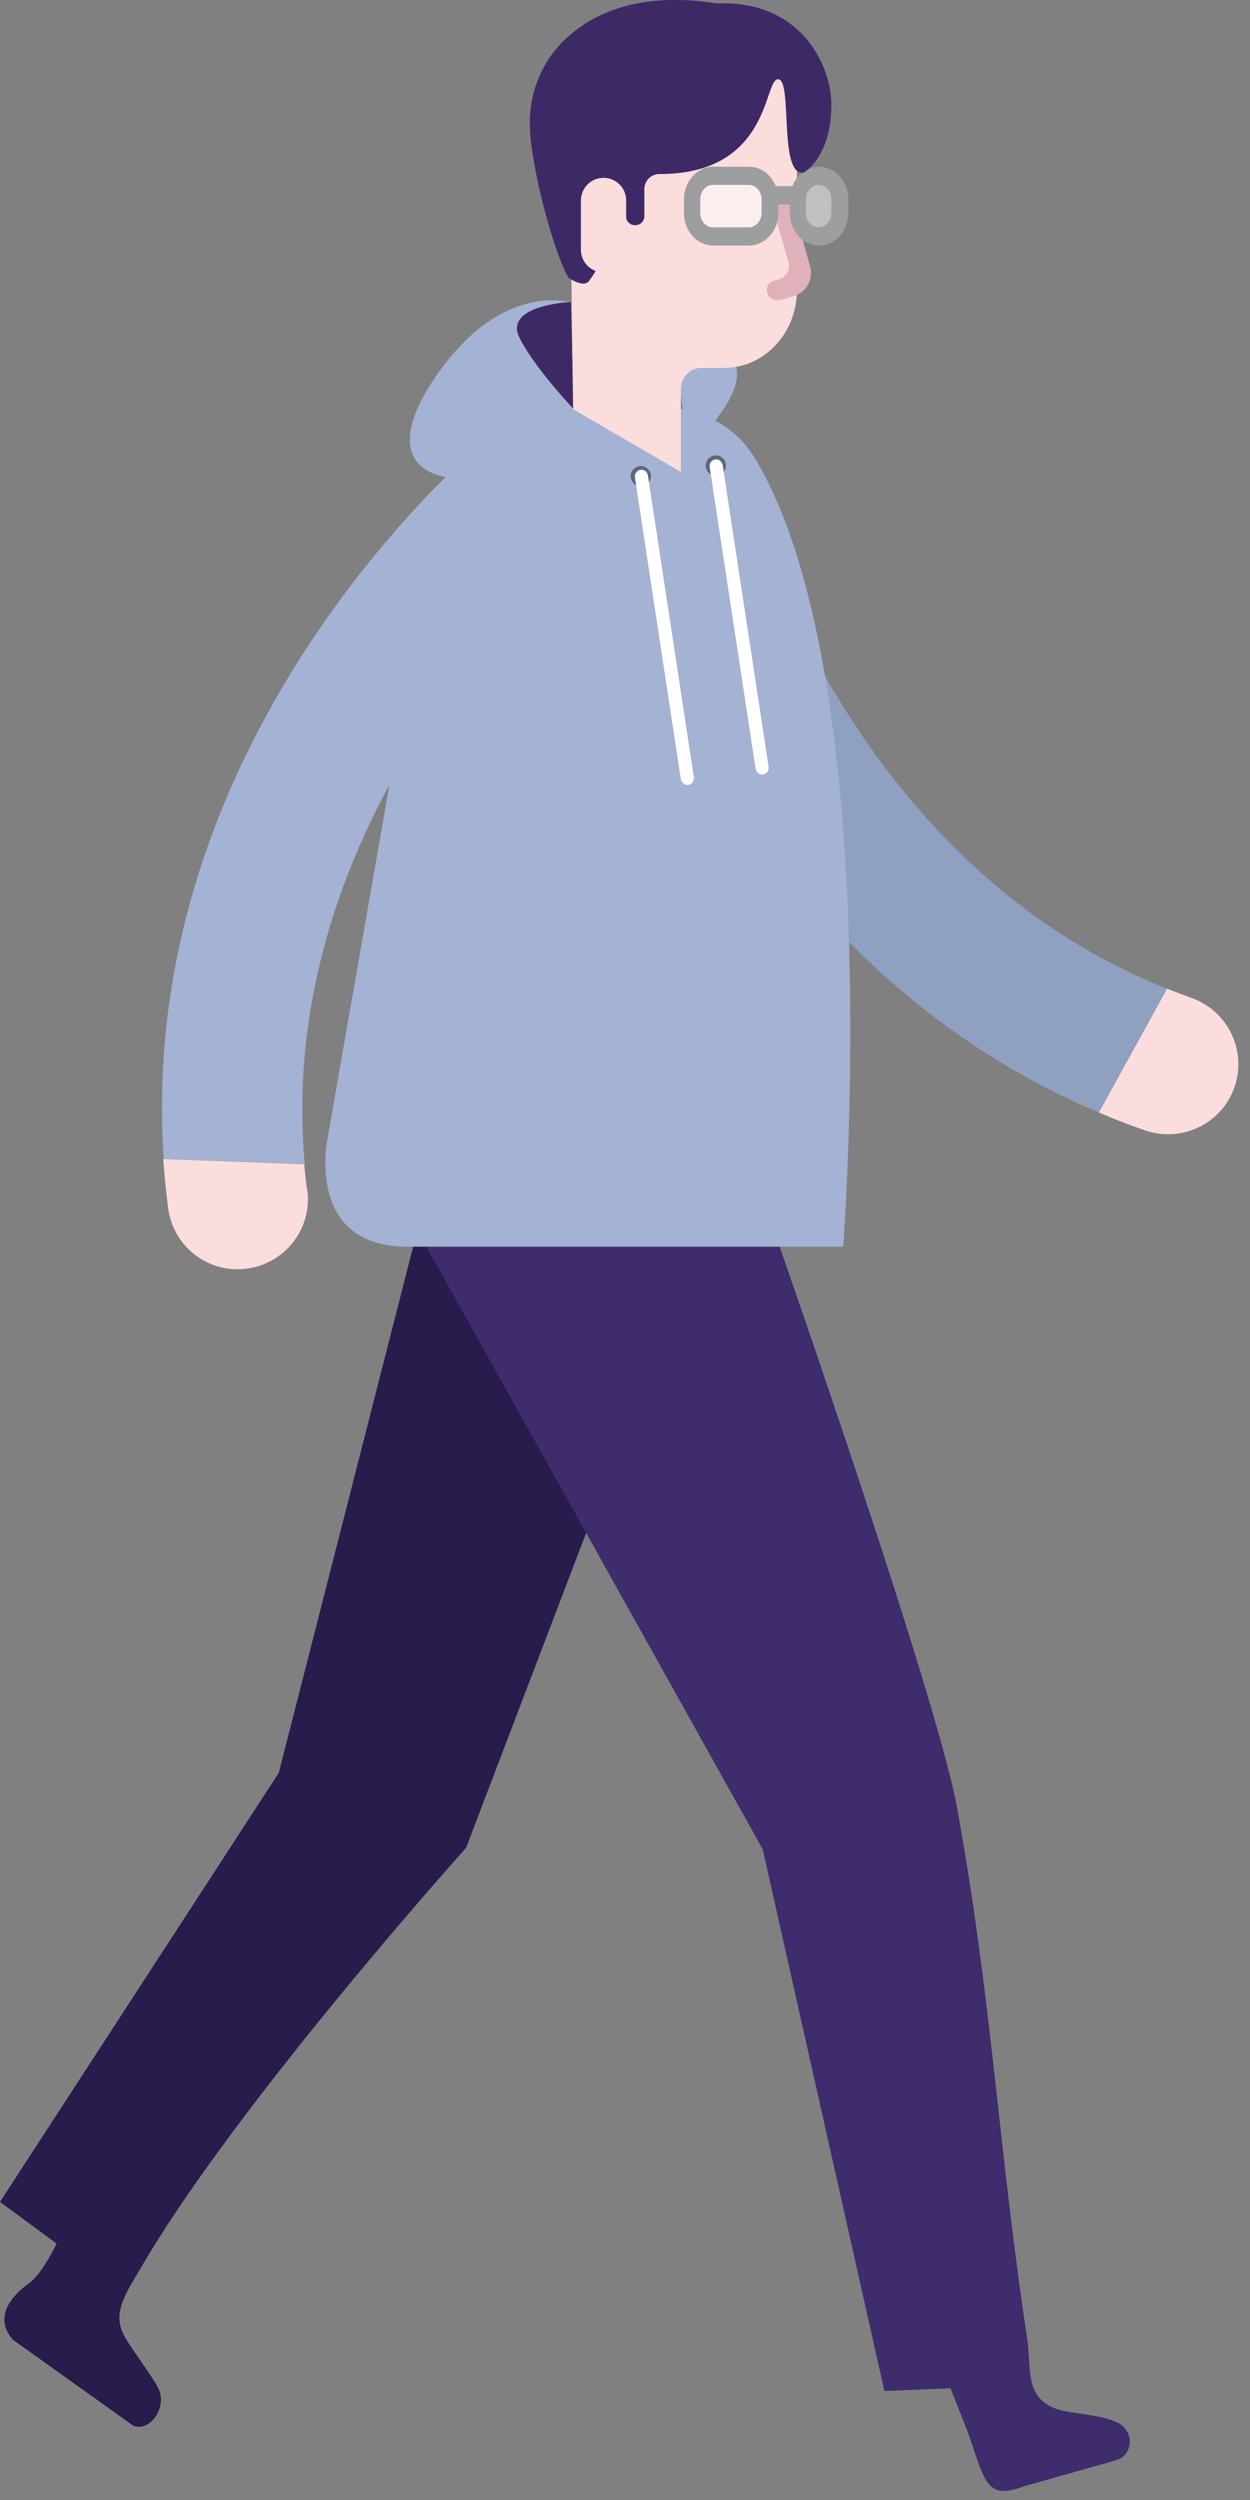 
    <svg
        width="53"
        height="106"
        viewBox="0 0 53 106"
        fill="none"
        xmlns="http://www.w3.org/2000/svg"
    >
        <rect x="0" y="0" width="53" height="106" fill="#808080" stroke="none"/>
        <g clip-path="url(#clip0_9_333)">
            <path
                d="M50.51 42.31C52.06 42.85 52.88 44.55 52.34 46.1C51.9 47.37 50.67 48.15 49.39 48.09C49.11 48.08 48.83 48.02 48.55 47.93C47.88 47.7 47.23 47.44 46.59 47.17L49.48 41.92C49.82 42.05 50.16 42.18 50.51 42.31Z"
                fill="#FADDDC"
            />
            <path
                d="M27.69 17.36C29.29 17 30.88 18.01 31.24 19.61C31.28 19.78 35.14 36.22 49.48 41.92L46.59 47.17C29.86 40.1 25.61 21.72 25.43 20.91C25.08 19.31 26.09 17.73 27.69 17.37V17.36Z"
                fill="#8FA0C1"
            />
            <path
                d="M29.51 52.81H17.53L11.82 75.17L0 93.36L2.4 95.13C2.14 95.65 1.69 96.48 1.23 96.81C0.55 97.3 -0.31 98.2 0.54 99.2L5.65 102.85C6.38 103.13 7.11 102.04 6.71 101.26C6.45 100.74 5.58 99.6 5.3 99.1C4.71 98.07 5.33 97.26 6.01 96.09C10.07 89.14 19.76 78.35 19.76 78.35L29.5 52.81H29.51Z"
                fill="#291B4C"
            />
            <path
                d="M33.04 52.81H18.05L32.34 78.41L37.5 101.38L40.3 101.26L41.03 103.11C41.76 105.18 41.8 106.04 43.41 105.42L47.37 104.3C48.1 104.02 48.09 103 47.3 102.68C46.78 102.46 45.95 102.36 45.4 102.28C43.34 101.98 43.76 100.56 43.56 99.21C42.34 91.17 42.06 84.79 40.58 76.65C39.74 71.99 33.04 52.81 33.04 52.81Z"
                fill="#3E2C6D"
            />
            <path
                d="M35.75 52.86H17.28C13.55 52.86 13.74 49.56 13.83 48.6L17.98 24.87C17.98 20.71 20.39 17.33 23.92 17.33H28.27C29.77 17.33 31.19 18.09 31.97 19.37C37.64 28.63 35.75 52.86 35.75 52.86Z"
                fill="#A4B2D3"
            />
            <path
                d="M13.03 50.45C13.25 52.08 12.1 53.57 10.47 53.79C9.13 53.97 7.88 53.23 7.36 52.05C7.25 51.8 7.17 51.52 7.13 51.23C7.04 50.52 6.97 49.83 6.92 49.14L12.9 49.36C12.93 49.72 12.97 50.09 13.02 50.45H13.03Z"
                fill="#FADDDC"
            />
            <path
                d="M25.03 18.84C26.07 20.11 25.88 21.98 24.62 23.02C24.49 23.13 11.54 33.98 12.92 49.35L6.94 49.13C5.72 31.01 20.22 18.94 20.86 18.41C22.13 17.37 24 17.56 25.04 18.83L25.03 18.84Z"
                fill="#A4B2D3"
            />
            <path
                d="M24.22 12.81C24 12.81 21.2 11.95 18.43 16.03C16.71 18.55 17.06 20.3 19.78 20.3C22.5 20.3 24.66 19.86 25.99 20.23L30.85 20.79L29.28 19.37L24.33 17.35L24.22 12.82V12.81Z"
                fill="#A4B2D3"
            />
            <path
                d="M24.22 12.81C23.85 12.81 21.42 13.03 22.01 14.28C22.6 15.53 24.32 17.34 24.32 17.34L24.21 12.81H24.22Z"
                fill="#3E2967"
            />
            <path
                d="M27.17 20.62C27.407 20.62 27.6 20.427 27.6 20.19C27.6 19.953 27.407 19.76 27.17 19.76C26.933 19.76 26.74 19.953 26.74 20.19C26.74 20.427 26.933 20.62 27.17 20.62Z"
                fill="#5B6882"
            />
            <path
                d="M29.19 33.28C29.04 33.3 28.9 33.2 28.87 33.05L26.92 20.24C26.9 20.09 27 19.95 27.15 19.92C27.3 19.89 27.44 20 27.47 20.15L29.42 32.96C29.44 33.11 29.34 33.25 29.19 33.28Z"
                fill="white"
            />
            <path
                d="M30.35 20.17C30.587 20.17 30.78 19.977 30.78 19.74C30.78 19.503 30.587 19.31 30.35 19.31C30.113 19.31 29.92 19.503 29.92 19.74C29.92 19.977 30.113 20.17 30.35 20.17Z"
                fill="#5B6882"
            />
            <path
                d="M32.36 32.84C32.21 32.86 32.07 32.76 32.04 32.61L30.09 19.8C30.07 19.65 30.17 19.51 30.32 19.48C30.47 19.45 30.61 19.56 30.64 19.71L32.59 32.52C32.61 32.67 32.51 32.81 32.36 32.84Z"
                fill="white"
            />
            <path
                d="M29.27 19.37C29.43 19.33 30.27 17.9 30.51 17.58C30.75 17.26 31.65 16.02 31.04 15.2C30.43 14.38 29.08 14.01 28.77 14.38C28.46 14.75 29.27 19.37 29.27 19.37Z"
                fill="#A4B2D3"
            />
            <path
                d="M24.11 3H33.79V12.3C33.79 14.12 32.41 15.6 30.71 15.6H29.73C29.25 15.6 28.87 16.01 28.87 16.53V20.01L24.3 17.35L24.11 3.01V3Z"
                fill="#FADDDC"
            />
            <path
                d="M33.04 12.73L33.64 12.56C34.18 12.41 34.5 11.84 34.35 11.3L33.52 8.34C33.46 8.11 33.22 7.98 33 8.05C32.78 8.12 32.64 8.35 32.71 8.57L33.43 11.13C33.52 11.44 33.34 11.76 33.03 11.84L32.82 11.9C32.59 11.96 32.46 12.2 32.53 12.42C32.6 12.64 32.83 12.78 33.05 12.71L33.04 12.73Z"
                fill="#E0B1BB"
            />
            <path
                opacity="0.5"
                d="M30.48 10.14H31.48C32.11 10.14 32.63 9.56 32.63 8.86C32.63 8.15 32.11 7.58 31.48 7.58H30.48C29.85 7.58 29.33 8.16 29.33 8.86C29.33 9.57 29.85 10.14 30.48 10.14Z"
                fill="white"
            />
            <path
                opacity="0.5"
                d="M34.96 10.14H34.44C35.07 10.14 35.59 9.56 35.59 8.86C35.59 8.15 35.07 7.58 34.44 7.58H34.96C34.33 7.58 33.81 8.16 33.81 8.86C33.81 9.57 34.33 10.14 34.96 10.14Z"
                fill="white"
            />
            <path
                d="M29 8.45V9.03C29 9.79 29.55 10.41 30.24 10.41H31.76C32.44 10.41 33 9.79 33 9.03V8.67H33.49V9.03C33.49 9.79 34.04 10.41 34.73 10.41C35.41 10.41 35.97 9.79 35.97 9.03V8.45C35.97 7.69 35.42 7.07 34.73 7.07C34.23 7.07 33.79 7.41 33.6 7.89H32.89C32.7 7.41 32.27 7.07 31.76 7.07H30.24C29.56 7.07 29 7.69 29 8.45ZM34.17 8.45C34.17 8.12 34.41 7.84 34.71 7.84C35.01 7.84 35.25 8.11 35.25 8.45V9.03C35.25 9.36 35.01 9.64 34.71 9.64C34.41 9.64 34.17 9.37 34.17 9.03V8.45ZM29.69 8.45C29.69 8.12 29.93 7.84 30.23 7.84H31.75C32.05 7.84 32.29 8.11 32.29 8.45V9.03C32.29 9.36 32.05 9.64 31.75 9.64H30.23C29.93 9.64 29.69 9.37 29.69 9.03V8.45Z"
                fill="#9C9E9F"
            />
            <path
                d="M22.49 5.71C22.34 4.23 22.85 2.74 23.93 1.7C25.3 0.38 27.39 -0.32 30.34 0.14C30.45 0.16 30.57 0.14 30.68 0.14C34.04 0.14 35.27 2.85 35.25 4.48C35.23 6.71 34.07 7.32 34.07 7.32C34.07 7.32 34.02 7.32 34.01 7.32C33.02 7.32 33.61 3.36 32.99 3.36C32.37 3.36 32.69 7.38 27.96 7.38C27.6 7.38 27.32 7.67 27.32 8.02V9.17C27.32 9.38 27.15 9.55 26.93 9.55C26.71 9.55 26.54 9.38 26.54 9.17C26.54 8.96 25.62 11.06 24.97 11.92C24.74 12.22 24.11 11.78 24.11 11.78C23.71 11.17 22.75 8.27 22.48 5.73L22.49 5.71Z"
                fill="#3E2967"
            />
            <path
                d="M26.55 8.5C26.55 7.97 26.12 7.54 25.59 7.54C25.06 7.54 24.63 7.97 24.63 8.5V10.59C24.63 11.12 25.06 11.55 25.59 11.55C26.12 11.55 26.55 11.12 26.55 10.59V8.5Z"
                fill="#FADDDC"
            />
        </g>
        <defs>
            <clipPath id="clip0_9_333">
                <rect width="52.51" height="105.62" fill="white" />
            </clipPath>
        </defs>
    </svg>

